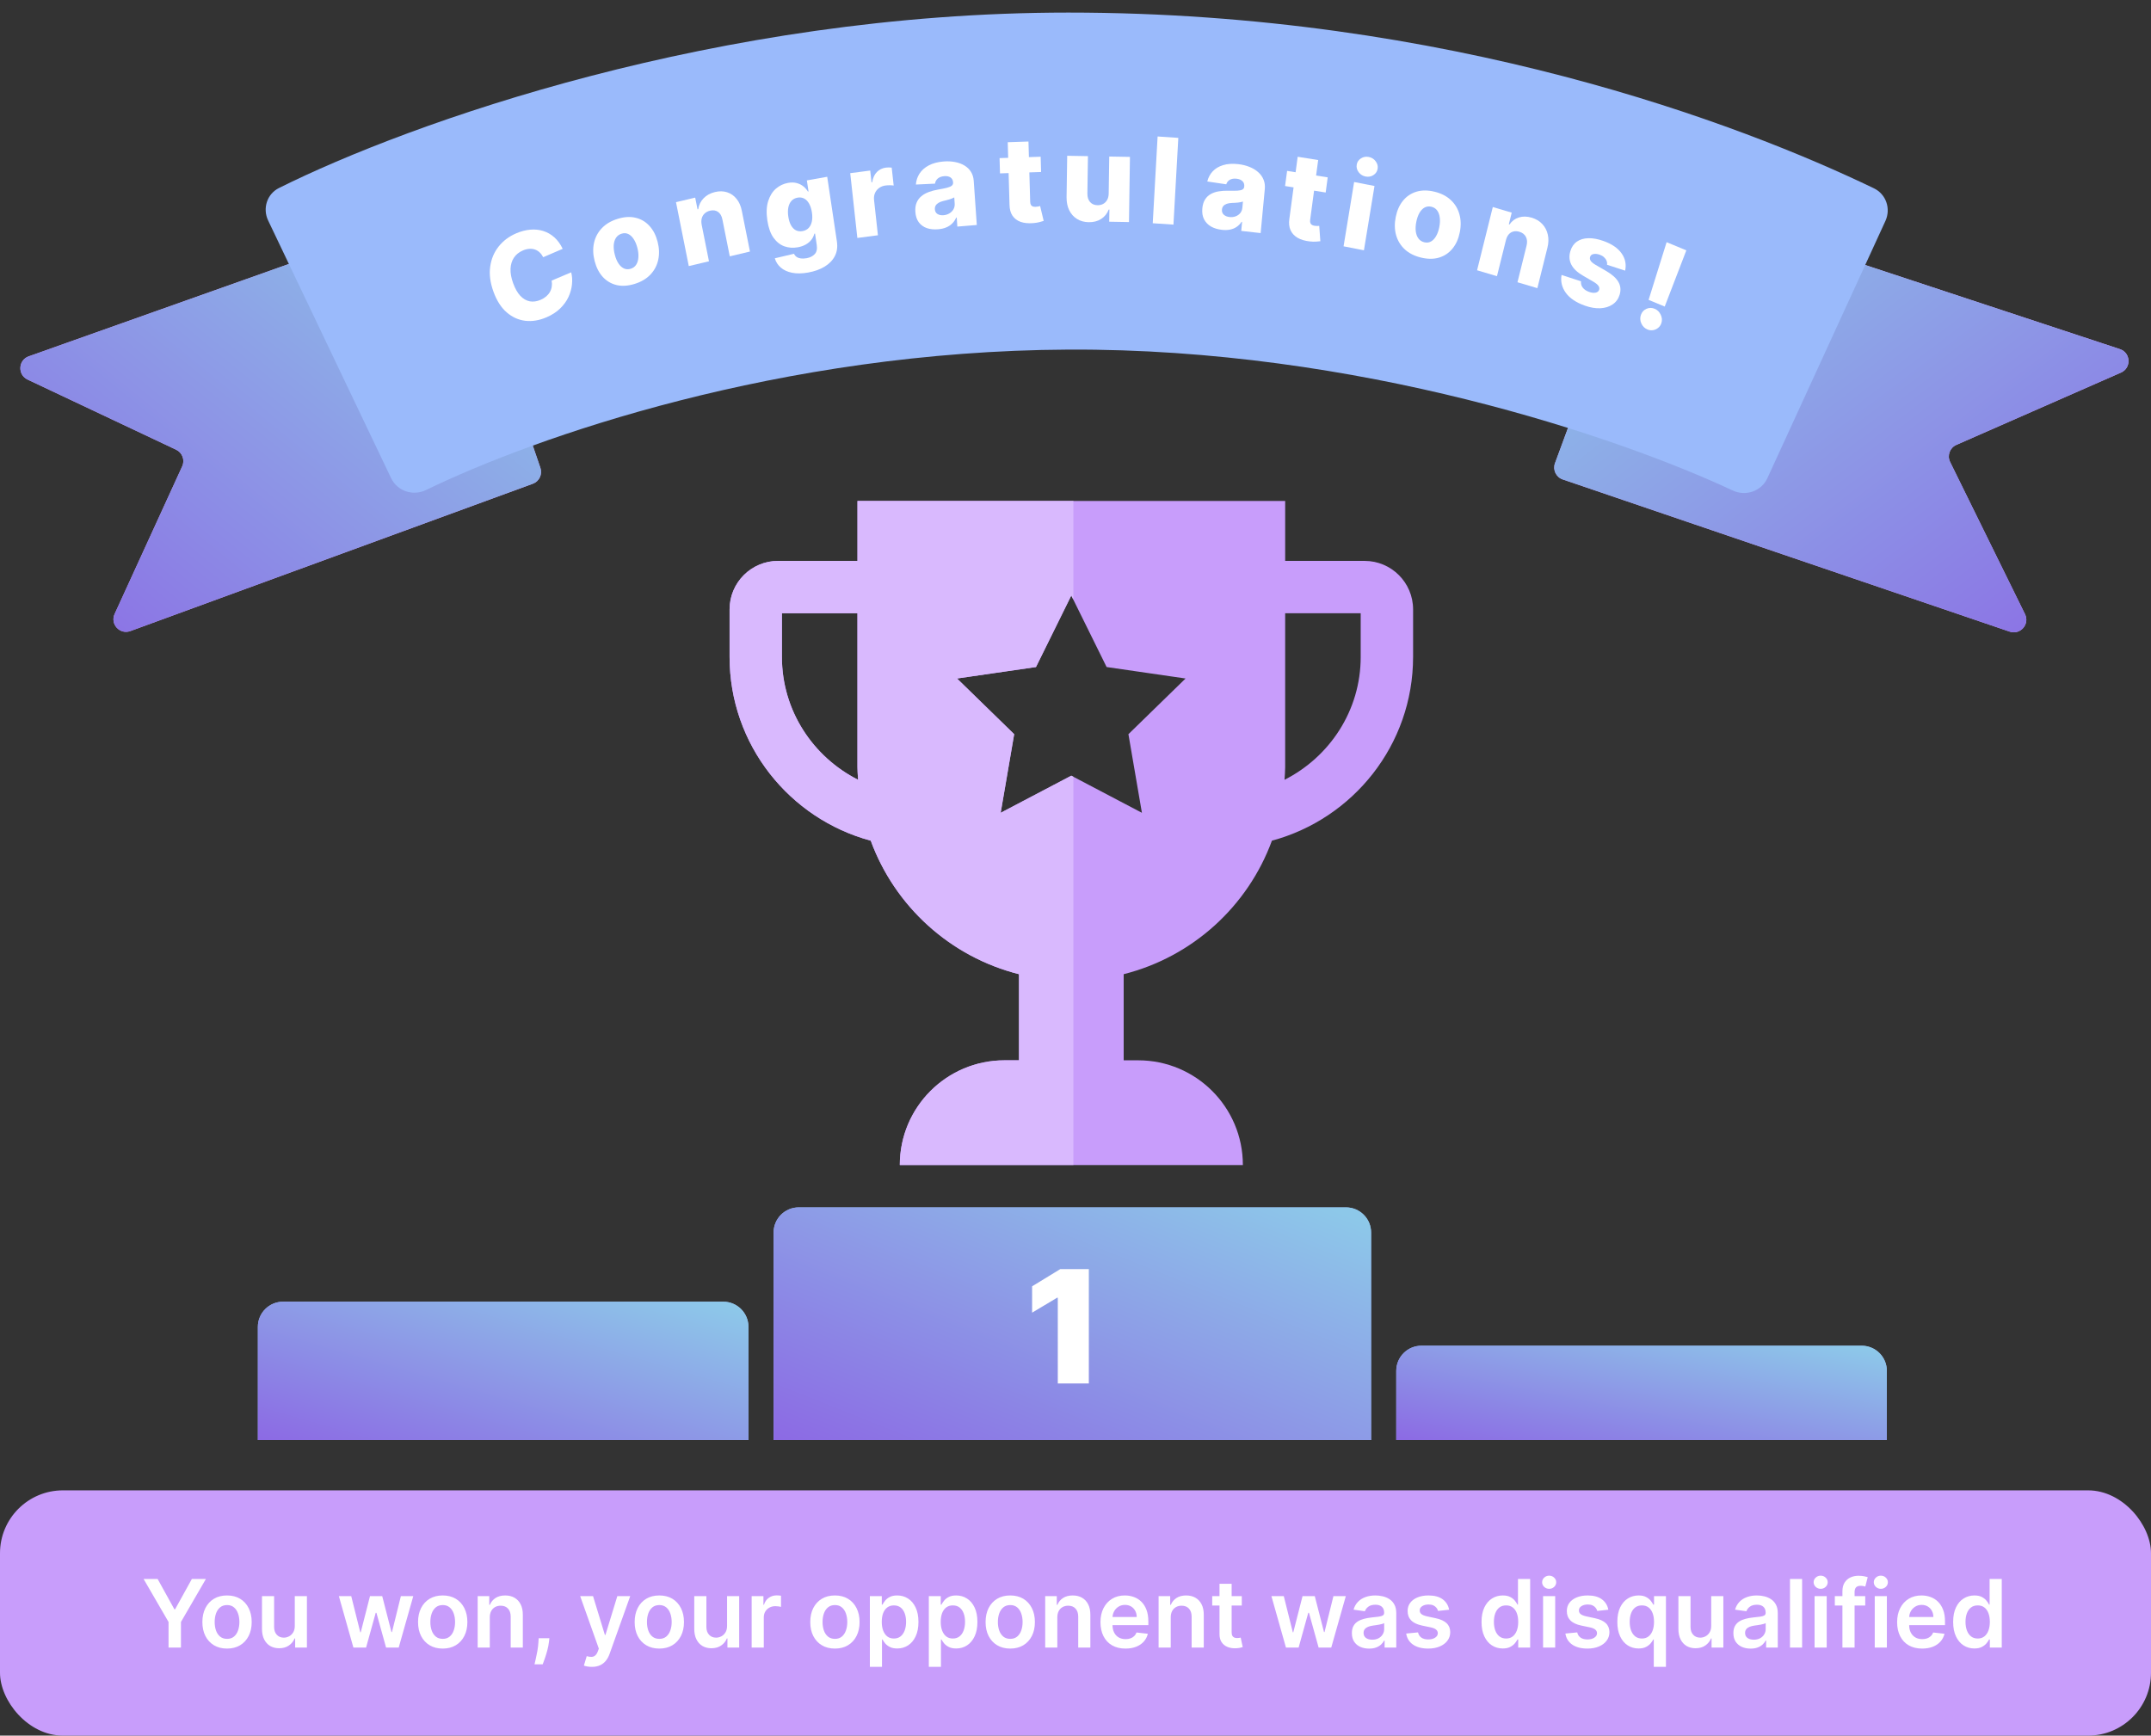 <svg width="342" height="276" viewBox="0 0 342 276" fill="none" xmlns="http://www.w3.org/2000/svg">
<rect x="0" y="0" width="342" height="276" fill="#333333" stroke="none"/>
<rect y="237" width="342" height="39" rx="10" fill="#C89DFB"/>
<path d="M22.83 251.091H25.062L27.731 255.917H27.837L30.506 251.091H32.738L28.77 257.93V262H26.799V257.93L22.83 251.091ZM36.098 262.16C35.299 262.16 34.606 261.984 34.02 261.632C33.434 261.281 32.98 260.789 32.657 260.157C32.337 259.525 32.177 258.786 32.177 257.941C32.177 257.096 32.337 256.355 32.657 255.72C32.98 255.084 33.434 254.591 34.02 254.239C34.606 253.887 35.299 253.712 36.098 253.712C36.897 253.712 37.589 253.887 38.175 254.239C38.761 254.591 39.214 255.084 39.533 255.72C39.857 256.355 40.018 257.096 40.018 257.941C40.018 258.786 39.857 259.525 39.533 260.157C39.214 260.789 38.761 261.281 38.175 261.632C37.589 261.984 36.897 262.16 36.098 262.16ZM36.108 260.615C36.542 260.615 36.904 260.496 37.195 260.258C37.486 260.017 37.703 259.694 37.845 259.289C37.99 258.884 38.063 258.433 38.063 257.936C38.063 257.435 37.99 256.982 37.845 256.577C37.703 256.169 37.486 255.844 37.195 255.603C36.904 255.361 36.542 255.24 36.108 255.24C35.664 255.24 35.295 255.361 35 255.603C34.709 255.844 34.491 256.169 34.345 256.577C34.203 256.982 34.132 257.435 34.132 257.936C34.132 258.433 34.203 258.884 34.345 259.289C34.491 259.694 34.709 260.017 35 260.258C35.295 260.496 35.664 260.615 36.108 260.615ZM46.87 258.559V253.818H48.798V262H46.928V260.546H46.843C46.658 261.004 46.355 261.379 45.932 261.67C45.513 261.961 44.996 262.107 44.382 262.107C43.846 262.107 43.372 261.988 42.96 261.75C42.551 261.508 42.232 261.158 42.001 260.7C41.77 260.239 41.655 259.681 41.655 259.028V253.818H43.583V258.729C43.583 259.248 43.725 259.66 44.009 259.965C44.293 260.271 44.666 260.423 45.128 260.423C45.412 260.423 45.687 260.354 45.953 260.216C46.22 260.077 46.438 259.871 46.609 259.598C46.783 259.321 46.87 258.974 46.87 258.559ZM56.19 262L53.878 253.818H55.844L57.282 259.571H57.357L58.827 253.818H60.771L62.241 259.539H62.321L63.738 253.818H65.709L63.392 262H61.384L59.849 256.471H59.738L58.204 262H56.19ZM70.39 262.16C69.591 262.16 68.898 261.984 68.312 261.632C67.726 261.281 67.272 260.789 66.949 260.157C66.629 259.525 66.469 258.786 66.469 257.941C66.469 257.096 66.629 256.355 66.949 255.72C67.272 255.084 67.726 254.591 68.312 254.239C68.898 253.887 69.591 253.712 70.39 253.712C71.189 253.712 71.881 253.887 72.467 254.239C73.053 254.591 73.506 255.084 73.826 255.72C74.149 256.355 74.31 257.096 74.31 257.941C74.31 258.786 74.149 259.525 73.826 260.157C73.506 260.789 73.053 261.281 72.467 261.632C71.881 261.984 71.189 262.16 70.39 262.16ZM70.4 260.615C70.834 260.615 71.196 260.496 71.487 260.258C71.778 260.017 71.995 259.694 72.137 259.289C72.282 258.884 72.355 258.433 72.355 257.936C72.355 257.435 72.282 256.982 72.137 256.577C71.995 256.169 71.778 255.844 71.487 255.603C71.196 255.361 70.834 255.24 70.4 255.24C69.957 255.24 69.587 255.361 69.292 255.603C69.001 255.844 68.783 256.169 68.637 256.577C68.495 256.982 68.424 257.435 68.424 257.936C68.424 258.433 68.495 258.884 68.637 259.289C68.783 259.694 69.001 260.017 69.292 260.258C69.587 260.496 69.957 260.615 70.4 260.615ZM77.875 257.206V262H75.947V253.818H77.79V255.208H77.886C78.074 254.75 78.374 254.386 78.786 254.116C79.201 253.847 79.715 253.712 80.325 253.712C80.89 253.712 81.382 253.832 81.801 254.074C82.224 254.315 82.55 254.665 82.781 255.123C83.015 255.581 83.131 256.137 83.127 256.79V262H81.199V257.089C81.199 256.542 81.057 256.114 80.773 255.805C80.492 255.496 80.103 255.342 79.606 255.342C79.269 255.342 78.969 255.416 78.706 255.565C78.447 255.711 78.243 255.922 78.094 256.199C77.948 256.476 77.875 256.812 77.875 257.206ZM87.351 260.509L87.282 261.094C87.232 261.542 87.144 261.996 87.016 262.458C86.891 262.923 86.76 263.351 86.621 263.742C86.483 264.132 86.371 264.44 86.286 264.663H84.986C85.036 264.447 85.103 264.152 85.189 263.779C85.277 263.406 85.363 262.987 85.444 262.522C85.526 262.057 85.581 261.585 85.609 261.105L85.647 260.509H87.351ZM94.094 265.068C93.831 265.068 93.588 265.047 93.364 265.004C93.144 264.965 92.968 264.919 92.837 264.866L93.284 263.364C93.564 263.445 93.815 263.484 94.035 263.481C94.255 263.477 94.449 263.408 94.616 263.273C94.786 263.142 94.93 262.922 95.047 262.613L95.212 262.17L92.245 253.818H94.291L96.176 259.997H96.261L98.153 253.818H100.203L96.927 262.991C96.775 263.424 96.572 263.795 96.32 264.104C96.068 264.417 95.759 264.654 95.393 264.818C95.031 264.985 94.598 265.068 94.094 265.068ZM104.828 262.16C104.029 262.16 103.337 261.984 102.751 261.632C102.165 261.281 101.71 260.789 101.387 260.157C101.068 259.525 100.908 258.786 100.908 257.941C100.908 257.096 101.068 256.355 101.387 255.72C101.71 255.084 102.165 254.591 102.751 254.239C103.337 253.887 104.029 253.712 104.828 253.712C105.627 253.712 106.32 253.887 106.906 254.239C107.492 254.591 107.944 255.084 108.264 255.72C108.587 256.355 108.749 257.096 108.749 257.941C108.749 258.786 108.587 259.525 108.264 260.157C107.944 260.789 107.492 261.281 106.906 261.632C106.32 261.984 105.627 262.16 104.828 262.16ZM104.839 260.615C105.272 260.615 105.634 260.496 105.926 260.258C106.217 260.017 106.433 259.694 106.575 259.289C106.721 258.884 106.794 258.433 106.794 257.936C106.794 257.435 106.721 256.982 106.575 256.577C106.433 256.169 106.217 255.844 105.926 255.603C105.634 255.361 105.272 255.24 104.839 255.24C104.395 255.24 104.026 255.361 103.731 255.603C103.44 255.844 103.221 256.169 103.076 256.577C102.934 256.982 102.863 257.435 102.863 257.936C102.863 258.433 102.934 258.884 103.076 259.289C103.221 259.694 103.44 260.017 103.731 260.258C104.026 260.496 104.395 260.615 104.839 260.615ZM115.6 258.559V253.818H117.528V262H115.659V260.546H115.574C115.389 261.004 115.085 261.379 114.663 261.67C114.244 261.961 113.727 262.107 113.113 262.107C112.576 262.107 112.102 261.988 111.69 261.75C111.282 261.508 110.962 261.158 110.732 260.7C110.501 260.239 110.385 259.681 110.385 259.028V253.818H112.314V258.729C112.314 259.248 112.456 259.66 112.74 259.965C113.024 260.271 113.397 260.423 113.858 260.423C114.142 260.423 114.418 260.354 114.684 260.216C114.95 260.077 115.169 259.871 115.339 259.598C115.513 259.321 115.6 258.974 115.6 258.559ZM119.511 262V253.818H121.381V255.182H121.466C121.615 254.71 121.871 254.346 122.233 254.09C122.599 253.831 123.016 253.701 123.485 253.701C123.592 253.701 123.71 253.706 123.842 253.717C123.977 253.724 124.089 253.737 124.177 253.754V255.528C124.096 255.5 123.966 255.475 123.789 255.453C123.615 255.429 123.446 255.416 123.283 255.416C122.931 255.416 122.615 255.493 122.334 255.645C122.057 255.794 121.839 256.002 121.679 256.268C121.519 256.535 121.44 256.842 121.44 257.19V262H119.511ZM132.748 262.16C131.949 262.16 131.257 261.984 130.671 261.632C130.085 261.281 129.63 260.789 129.307 260.157C128.987 259.525 128.828 258.786 128.828 257.941C128.828 257.096 128.987 256.355 129.307 255.72C129.63 255.084 130.085 254.591 130.671 254.239C131.257 253.887 131.949 253.712 132.748 253.712C133.547 253.712 134.24 253.887 134.826 254.239C135.411 254.591 135.864 255.084 136.184 255.72C136.507 256.355 136.669 257.096 136.669 257.941C136.669 258.786 136.507 259.525 136.184 260.157C135.864 260.789 135.411 261.281 134.826 261.632C134.24 261.984 133.547 262.16 132.748 262.16ZM132.759 260.615C133.192 260.615 133.554 260.496 133.845 260.258C134.137 260.017 134.353 259.694 134.495 259.289C134.641 258.884 134.714 258.433 134.714 257.936C134.714 257.435 134.641 256.982 134.495 256.577C134.353 256.169 134.137 255.844 133.845 255.603C133.554 255.361 133.192 255.24 132.759 255.24C132.315 255.24 131.946 255.361 131.651 255.603C131.36 255.844 131.141 256.169 130.996 256.577C130.854 256.982 130.783 257.435 130.783 257.936C130.783 258.433 130.854 258.884 130.996 259.289C131.141 259.694 131.36 260.017 131.651 260.258C131.946 260.496 132.315 260.615 132.759 260.615ZM138.305 265.068V253.818H140.202V255.171H140.313C140.413 254.972 140.553 254.761 140.734 254.537C140.915 254.31 141.16 254.116 141.469 253.957C141.778 253.793 142.172 253.712 142.652 253.712C143.284 253.712 143.854 253.873 144.362 254.196C144.873 254.516 145.278 254.99 145.576 255.619C145.878 256.244 146.029 257.011 146.029 257.92C146.029 258.818 145.882 259.582 145.587 260.21C145.292 260.839 144.891 261.318 144.383 261.648C143.875 261.979 143.3 262.144 142.657 262.144C142.188 262.144 141.8 262.066 141.491 261.909C141.182 261.753 140.933 261.565 140.745 261.345C140.56 261.121 140.416 260.91 140.313 260.711H140.233V265.068H138.305ZM140.196 257.909C140.196 258.438 140.271 258.902 140.42 259.299C140.573 259.697 140.791 260.008 141.075 260.232C141.363 260.452 141.711 260.562 142.119 260.562C142.545 260.562 142.902 260.448 143.19 260.221C143.477 259.99 143.694 259.676 143.84 259.278C143.989 258.877 144.063 258.42 144.063 257.909C144.063 257.401 143.991 256.95 143.845 256.556C143.699 256.162 143.483 255.853 143.195 255.629C142.907 255.406 142.549 255.294 142.119 255.294C141.707 255.294 141.357 255.402 141.07 255.619C140.782 255.835 140.564 256.139 140.415 256.529C140.269 256.92 140.196 257.38 140.196 257.909ZM147.68 265.068V253.818H149.577V255.171H149.688C149.788 254.972 149.928 254.761 150.109 254.537C150.29 254.31 150.535 254.116 150.844 253.957C151.153 253.793 151.547 253.712 152.027 253.712C152.659 253.712 153.229 253.873 153.737 254.196C154.248 254.516 154.653 254.99 154.951 255.619C155.253 256.244 155.404 257.011 155.404 257.92C155.404 258.818 155.257 259.582 154.962 260.21C154.667 260.839 154.266 261.318 153.758 261.648C153.25 261.979 152.675 262.144 152.032 262.144C151.563 262.144 151.175 262.066 150.866 261.909C150.557 261.753 150.308 261.565 150.12 261.345C149.935 261.121 149.791 260.91 149.688 260.711H149.608V265.068H147.68ZM149.571 257.909C149.571 258.438 149.646 258.902 149.795 259.299C149.948 259.697 150.166 260.008 150.45 260.232C150.738 260.452 151.086 260.562 151.494 260.562C151.92 260.562 152.277 260.448 152.565 260.221C152.852 259.99 153.069 259.676 153.215 259.278C153.364 258.877 153.438 258.42 153.438 257.909C153.438 257.401 153.366 256.95 153.22 256.556C153.074 256.162 152.858 255.853 152.57 255.629C152.282 255.406 151.924 255.294 151.494 255.294C151.082 255.294 150.732 255.402 150.445 255.619C150.157 255.835 149.939 256.139 149.79 256.529C149.644 256.92 149.571 257.38 149.571 257.909ZM160.624 262.16C159.825 262.16 159.133 261.984 158.547 261.632C157.961 261.281 157.506 260.789 157.183 260.157C156.863 259.525 156.704 258.786 156.704 257.941C156.704 257.096 156.863 256.355 157.183 255.72C157.506 255.084 157.961 254.591 158.547 254.239C159.133 253.887 159.825 253.712 160.624 253.712C161.423 253.712 162.116 253.887 162.702 254.239C163.287 254.591 163.74 255.084 164.06 255.72C164.383 256.355 164.545 257.096 164.545 257.941C164.545 258.786 164.383 259.525 164.06 260.157C163.74 260.789 163.287 261.281 162.702 261.632C162.116 261.984 161.423 262.16 160.624 262.16ZM160.635 260.615C161.068 260.615 161.43 260.496 161.721 260.258C162.013 260.017 162.229 259.694 162.371 259.289C162.517 258.884 162.59 258.433 162.59 257.936C162.59 257.435 162.517 256.982 162.371 256.577C162.229 256.169 162.013 255.844 161.721 255.603C161.43 255.361 161.068 255.24 160.635 255.24C160.191 255.24 159.822 255.361 159.527 255.603C159.236 255.844 159.017 256.169 158.872 256.577C158.73 256.982 158.659 257.435 158.659 257.936C158.659 258.433 158.73 258.884 158.872 259.289C159.017 259.694 159.236 260.017 159.527 260.258C159.822 260.496 160.191 260.615 160.635 260.615ZM168.109 257.206V262H166.181V253.818H168.024V255.208H168.12C168.308 254.75 168.608 254.386 169.02 254.116C169.436 253.847 169.949 253.712 170.56 253.712C171.124 253.712 171.616 253.832 172.035 254.074C172.458 254.315 172.785 254.665 173.015 255.123C173.25 255.581 173.365 256.137 173.362 256.79V262H171.433V257.089C171.433 256.542 171.291 256.114 171.007 255.805C170.727 255.496 170.338 255.342 169.841 255.342C169.503 255.342 169.203 255.416 168.94 255.565C168.681 255.711 168.477 255.922 168.328 256.199C168.182 256.476 168.109 256.812 168.109 257.206ZM178.944 262.16C178.124 262.16 177.415 261.989 176.819 261.648C176.226 261.304 175.769 260.817 175.45 260.189C175.13 259.557 174.97 258.813 174.97 257.957C174.97 257.115 175.13 256.377 175.45 255.741C175.773 255.102 176.224 254.605 176.803 254.25C177.381 253.891 178.062 253.712 178.843 253.712C179.347 253.712 179.823 253.793 180.27 253.957C180.721 254.116 181.119 254.365 181.464 254.702C181.812 255.04 182.085 255.469 182.284 255.991C182.483 256.51 182.582 257.128 182.582 257.845V258.436H175.876V257.137H180.734C180.73 256.767 180.65 256.439 180.494 256.151C180.338 255.86 180.119 255.631 179.839 255.464C179.562 255.297 179.239 255.214 178.869 255.214C178.475 255.214 178.129 255.31 177.831 255.501C177.532 255.69 177.3 255.938 177.133 256.247C176.97 256.553 176.886 256.888 176.883 257.254V258.388C176.883 258.864 176.97 259.273 177.144 259.614C177.318 259.951 177.561 260.21 177.873 260.391C178.186 260.569 178.552 260.658 178.971 260.658C179.251 260.658 179.505 260.619 179.732 260.54C179.96 260.459 180.157 260.34 180.324 260.184C180.491 260.027 180.617 259.834 180.702 259.603L182.502 259.805C182.389 260.281 182.172 260.697 181.852 261.052C181.536 261.403 181.131 261.677 180.638 261.872C180.144 262.064 179.58 262.16 178.944 262.16ZM186.142 257.206V262H184.213V253.818H186.056V255.208H186.152C186.341 254.75 186.641 254.386 187.053 254.116C187.468 253.847 187.981 253.712 188.592 253.712C189.157 253.712 189.648 253.832 190.067 254.074C190.49 254.315 190.817 254.665 191.048 255.123C191.282 255.581 191.397 256.137 191.394 256.79V262H189.466V257.089C189.466 256.542 189.324 256.114 189.039 255.805C188.759 255.496 188.37 255.342 187.873 255.342C187.536 255.342 187.235 255.416 186.973 255.565C186.713 255.711 186.509 255.922 186.36 256.199C186.214 256.476 186.142 256.812 186.142 257.206ZM197.44 253.818V255.31H192.736V253.818H197.44ZM193.897 251.858H195.826V259.539C195.826 259.798 195.865 259.997 195.943 260.136C196.025 260.271 196.131 260.363 196.262 260.413C196.394 260.462 196.539 260.487 196.699 260.487C196.82 260.487 196.93 260.478 197.029 260.461C197.132 260.443 197.211 260.427 197.264 260.413L197.589 261.92C197.486 261.956 197.338 261.995 197.147 262.037C196.958 262.08 196.728 262.105 196.454 262.112C195.971 262.126 195.536 262.053 195.149 261.893C194.762 261.73 194.455 261.478 194.228 261.137C194.004 260.796 193.894 260.37 193.897 259.859V251.858ZM204.462 262L202.15 253.818H204.115L205.554 259.571H205.628L207.098 253.818H209.043L210.513 259.539H210.593L212.009 253.818H213.98L211.663 262H209.655L208.121 256.471H208.009L206.475 262H204.462ZM217.681 262.165C217.163 262.165 216.696 262.073 216.28 261.888C215.868 261.7 215.542 261.423 215.3 261.057C215.062 260.691 214.943 260.24 214.943 259.704C214.943 259.243 215.028 258.861 215.199 258.559C215.369 258.257 215.602 258.016 215.897 257.835C216.191 257.653 216.523 257.517 216.893 257.424C217.266 257.328 217.651 257.259 218.049 257.217C218.528 257.167 218.917 257.123 219.215 257.083C219.513 257.041 219.73 256.977 219.865 256.892C220.004 256.803 220.073 256.666 220.073 256.482V256.45C220.073 256.048 219.954 255.738 219.716 255.517C219.478 255.297 219.135 255.187 218.688 255.187C218.216 255.187 217.841 255.29 217.564 255.496C217.29 255.702 217.106 255.945 217.01 256.226L215.21 255.97C215.352 255.473 215.586 255.058 215.913 254.724C216.239 254.386 216.639 254.134 217.111 253.967C217.583 253.797 218.105 253.712 218.677 253.712C219.071 253.712 219.464 253.758 219.854 253.85C220.245 253.942 220.602 254.095 220.925 254.308C221.248 254.518 221.507 254.804 221.703 255.166C221.902 255.528 222.001 255.981 222.001 256.524V262H220.147V260.876H220.083C219.966 261.103 219.801 261.316 219.588 261.515C219.379 261.711 219.114 261.869 218.794 261.989C218.478 262.107 218.107 262.165 217.681 262.165ZM218.182 260.748C218.569 260.748 218.904 260.672 219.189 260.519C219.473 260.363 219.691 260.157 219.844 259.901C220 259.646 220.078 259.367 220.078 259.065V258.101C220.018 258.151 219.915 258.197 219.769 258.239C219.627 258.282 219.467 258.319 219.29 258.351C219.112 258.383 218.936 258.412 218.762 258.436C218.588 258.461 218.438 258.483 218.31 258.5C218.022 258.539 217.765 258.603 217.537 258.692C217.31 258.781 217.131 258.905 216.999 259.065C216.868 259.221 216.802 259.424 216.802 259.672C216.802 260.027 216.932 260.295 217.191 260.477C217.45 260.658 217.781 260.748 218.182 260.748ZM230.407 255.981L228.649 256.173C228.599 255.995 228.512 255.828 228.388 255.672C228.267 255.516 228.104 255.39 227.898 255.294C227.692 255.198 227.44 255.15 227.141 255.15C226.74 255.15 226.403 255.237 226.129 255.411C225.859 255.585 225.726 255.81 225.73 256.087C225.726 256.325 225.813 256.519 225.991 256.668C226.172 256.817 226.47 256.94 226.886 257.036L228.281 257.334C229.055 257.501 229.631 257.765 230.007 258.127C230.387 258.49 230.579 258.964 230.582 259.55C230.579 260.065 230.428 260.519 230.13 260.913C229.835 261.304 229.425 261.609 228.899 261.83C228.374 262.05 227.77 262.16 227.088 262.16C226.087 262.16 225.281 261.95 224.67 261.531C224.059 261.109 223.695 260.521 223.578 259.768L225.458 259.587C225.543 259.956 225.724 260.235 226.001 260.423C226.278 260.612 226.639 260.706 227.083 260.706C227.541 260.706 227.908 260.612 228.185 260.423C228.466 260.235 228.606 260.002 228.606 259.725C228.606 259.491 228.516 259.298 228.335 259.145C228.157 258.992 227.88 258.875 227.504 258.793L226.108 258.5C225.323 258.337 224.743 258.062 224.366 257.675C223.99 257.284 223.803 256.79 223.807 256.194C223.803 255.69 223.94 255.253 224.217 254.884C224.498 254.511 224.886 254.223 225.384 254.021C225.884 253.815 226.461 253.712 227.115 253.712C228.074 253.712 228.828 253.916 229.379 254.324C229.933 254.733 230.275 255.285 230.407 255.981ZM238.929 262.144C238.287 262.144 237.711 261.979 237.203 261.648C236.696 261.318 236.294 260.839 236 260.21C235.705 259.582 235.558 258.818 235.558 257.92C235.558 257.011 235.707 256.244 236.005 255.619C236.307 254.99 236.713 254.516 237.225 254.196C237.736 253.873 238.306 253.712 238.935 253.712C239.414 253.712 239.808 253.793 240.117 253.957C240.426 254.116 240.671 254.31 240.852 254.537C241.033 254.761 241.174 254.972 241.273 255.171H241.353V251.091H243.287V262H241.39V260.711H241.273C241.174 260.91 241.03 261.121 240.842 261.345C240.653 261.565 240.405 261.753 240.096 261.909C239.787 262.066 239.398 262.144 238.929 262.144ZM239.467 260.562C239.876 260.562 240.224 260.452 240.511 260.232C240.799 260.008 241.017 259.697 241.167 259.299C241.316 258.902 241.39 258.438 241.39 257.909C241.39 257.38 241.316 256.92 241.167 256.529C241.021 256.139 240.804 255.835 240.517 255.619C240.233 255.402 239.883 255.294 239.467 255.294C239.038 255.294 238.679 255.406 238.391 255.629C238.104 255.853 237.887 256.162 237.741 256.556C237.596 256.95 237.523 257.401 237.523 257.909C237.523 258.42 237.596 258.877 237.741 259.278C237.891 259.676 238.109 259.99 238.397 260.221C238.688 260.448 239.045 260.562 239.467 260.562ZM245.341 262V253.818H247.27V262H245.341ZM246.311 252.657C246.005 252.657 245.743 252.556 245.522 252.353C245.302 252.147 245.192 251.901 245.192 251.613C245.192 251.322 245.302 251.075 245.522 250.873C245.743 250.667 246.005 250.564 246.311 250.564C246.62 250.564 246.883 250.667 247.099 250.873C247.319 251.075 247.429 251.322 247.429 251.613C247.429 251.901 247.319 252.147 247.099 252.353C246.883 252.556 246.62 252.657 246.311 252.657ZM255.719 255.981L253.961 256.173C253.912 255.995 253.825 255.828 253.7 255.672C253.58 255.516 253.416 255.39 253.21 255.294C253.004 255.198 252.752 255.15 252.454 255.15C252.053 255.15 251.715 255.237 251.442 255.411C251.172 255.585 251.039 255.81 251.042 256.087C251.039 256.325 251.126 256.519 251.303 256.668C251.484 256.817 251.783 256.94 252.198 257.036L253.594 257.334C254.368 257.501 254.943 257.765 255.32 258.127C255.7 258.49 255.891 258.964 255.895 259.55C255.891 260.065 255.74 260.519 255.442 260.913C255.147 261.304 254.737 261.609 254.212 261.83C253.686 262.05 253.082 262.16 252.401 262.16C251.399 262.16 250.593 261.95 249.982 261.531C249.371 261.109 249.007 260.521 248.89 259.768L250.771 259.587C250.856 259.956 251.037 260.235 251.314 260.423C251.591 260.612 251.951 260.706 252.395 260.706C252.853 260.706 253.221 260.612 253.498 260.423C253.778 260.235 253.919 260.002 253.919 259.725C253.919 259.491 253.828 259.298 253.647 259.145C253.469 258.992 253.192 258.875 252.816 258.793L251.42 258.5C250.636 258.337 250.055 258.062 249.679 257.675C249.302 257.284 249.116 256.79 249.119 256.194C249.116 255.69 249.252 255.253 249.529 254.884C249.81 254.511 250.199 254.223 250.696 254.021C251.197 253.815 251.774 253.712 252.427 253.712C253.386 253.712 254.141 253.916 254.691 254.324C255.245 254.733 255.588 255.285 255.719 255.981ZM262.945 265.068V260.711H262.865C262.765 260.91 262.622 261.121 262.433 261.345C262.245 261.565 261.997 261.753 261.688 261.909C261.379 262.066 260.99 262.144 260.521 262.144C259.878 262.144 259.303 261.979 258.795 261.648C258.287 261.318 257.886 260.839 257.591 260.21C257.297 259.582 257.149 258.818 257.149 257.92C257.149 257.011 257.298 256.244 257.597 255.619C257.899 254.99 258.305 254.516 258.817 254.196C259.328 253.873 259.898 253.712 260.526 253.712C261.006 253.712 261.4 253.793 261.709 253.957C262.018 254.116 262.263 254.31 262.444 254.537C262.625 254.761 262.765 254.972 262.865 255.171H262.982V253.818H264.878V265.068H262.945ZM261.059 260.562C261.468 260.562 261.816 260.452 262.103 260.232C262.391 260.008 262.609 259.697 262.758 259.299C262.907 258.902 262.982 258.438 262.982 257.909C262.982 257.38 262.907 256.92 262.758 256.529C262.613 256.139 262.396 255.835 262.108 255.619C261.824 255.402 261.475 255.294 261.059 255.294C260.629 255.294 260.271 255.406 259.983 255.629C259.695 255.853 259.479 256.162 259.333 256.556C259.188 256.95 259.115 257.401 259.115 257.909C259.115 258.42 259.188 258.877 259.333 259.278C259.482 259.676 259.701 259.99 259.988 260.221C260.28 260.448 260.637 260.562 261.059 260.562ZM272.075 258.559V253.818H274.003V262H272.133V260.546H272.048C271.863 261.004 271.56 261.379 271.137 261.67C270.718 261.961 270.202 262.107 269.587 262.107C269.051 262.107 268.577 261.988 268.165 261.75C267.757 261.508 267.437 261.158 267.206 260.7C266.975 260.239 266.86 259.681 266.86 259.028V253.818H268.788V258.729C268.788 259.248 268.93 259.66 269.214 259.965C269.498 260.271 269.871 260.423 270.333 260.423C270.617 260.423 270.892 260.354 271.159 260.216C271.425 260.077 271.643 259.871 271.814 259.598C271.988 259.321 272.075 258.974 272.075 258.559ZM278.34 262.165C277.822 262.165 277.355 262.073 276.939 261.888C276.527 261.7 276.201 261.423 275.959 261.057C275.721 260.691 275.602 260.24 275.602 259.704C275.602 259.243 275.688 258.861 275.858 258.559C276.028 258.257 276.261 258.016 276.556 257.835C276.851 257.653 277.183 257.517 277.552 257.424C277.925 257.328 278.31 257.259 278.708 257.217C279.187 257.167 279.576 257.123 279.874 257.083C280.173 257.041 280.389 256.977 280.524 256.892C280.663 256.803 280.732 256.666 280.732 256.482V256.45C280.732 256.048 280.613 255.738 280.375 255.517C280.137 255.297 279.794 255.187 279.347 255.187C278.875 255.187 278.5 255.29 278.223 255.496C277.95 255.702 277.765 255.945 277.669 256.226L275.869 255.97C276.011 255.473 276.245 255.058 276.572 254.724C276.899 254.386 277.298 254.134 277.77 253.967C278.243 253.797 278.765 253.712 279.336 253.712C279.731 253.712 280.123 253.758 280.514 253.85C280.904 253.942 281.261 254.095 281.584 254.308C281.907 254.518 282.167 254.804 282.362 255.166C282.561 255.528 282.66 255.981 282.66 256.524V262H280.807V260.876H280.743C280.625 261.103 280.46 261.316 280.247 261.515C280.038 261.711 279.773 261.869 279.454 261.989C279.138 262.107 278.766 262.165 278.34 262.165ZM278.841 260.748C279.228 260.748 279.564 260.672 279.848 260.519C280.132 260.363 280.35 260.157 280.503 259.901C280.659 259.646 280.737 259.367 280.737 259.065V258.101C280.677 258.151 280.574 258.197 280.428 258.239C280.286 258.282 280.127 258.319 279.949 258.351C279.771 258.383 279.596 258.412 279.422 258.436C279.248 258.461 279.097 258.483 278.969 258.5C278.681 258.539 278.424 258.603 278.196 258.692C277.969 258.781 277.79 258.905 277.658 259.065C277.527 259.221 277.461 259.424 277.461 259.672C277.461 260.027 277.591 260.295 277.85 260.477C278.109 260.658 278.44 260.748 278.841 260.748ZM286.527 251.091V262H284.599V251.091H286.527ZM288.51 262V253.818H290.439V262H288.51ZM289.48 252.657C289.174 252.657 288.912 252.556 288.691 252.353C288.471 252.147 288.361 251.901 288.361 251.613C288.361 251.322 288.471 251.075 288.691 250.873C288.912 250.667 289.174 250.564 289.48 250.564C289.789 250.564 290.051 250.667 290.268 250.873C290.488 251.075 290.598 251.322 290.598 251.613C290.598 251.901 290.488 252.147 290.268 252.353C290.051 252.556 289.789 252.657 289.48 252.657ZM296.566 253.818V255.31H291.729V253.818H296.566ZM292.938 262V253.046C292.938 252.495 293.052 252.037 293.279 251.672C293.51 251.306 293.819 251.032 294.206 250.851C294.593 250.67 295.023 250.58 295.495 250.58C295.829 250.58 296.125 250.606 296.384 250.659C296.644 250.713 296.835 250.761 296.96 250.803L296.576 252.295C296.495 252.27 296.392 252.245 296.267 252.22C296.143 252.192 296.005 252.178 295.852 252.178C295.493 252.178 295.239 252.265 295.09 252.439C294.945 252.609 294.872 252.854 294.872 253.174V262H292.938ZM298.076 262V253.818H300.004V262H298.076ZM299.045 252.657C298.74 252.657 298.477 252.556 298.257 252.353C298.037 252.147 297.927 251.901 297.927 251.613C297.927 251.322 298.037 251.075 298.257 250.873C298.477 250.667 298.74 250.564 299.045 250.564C299.354 250.564 299.617 250.667 299.834 250.873C300.054 251.075 300.164 251.322 300.164 251.613C300.164 251.901 300.054 252.147 299.834 252.353C299.617 252.556 299.354 252.657 299.045 252.657ZM305.609 262.16C304.789 262.16 304.08 261.989 303.484 261.648C302.891 261.304 302.434 260.817 302.115 260.189C301.795 259.557 301.635 258.813 301.635 257.957C301.635 257.115 301.795 256.377 302.115 255.741C302.438 255.102 302.889 254.605 303.468 254.25C304.047 253.891 304.727 253.712 305.508 253.712C306.012 253.712 306.488 253.793 306.935 253.957C307.386 254.116 307.784 254.365 308.129 254.702C308.477 255.04 308.75 255.469 308.949 255.991C309.148 256.51 309.247 257.128 309.247 257.845V258.436H302.541V257.137H307.399C307.395 256.767 307.315 256.439 307.159 256.151C307.003 255.86 306.784 255.631 306.504 255.464C306.227 255.297 305.904 255.214 305.534 255.214C305.14 255.214 304.794 255.31 304.496 255.501C304.197 255.69 303.965 255.938 303.798 256.247C303.635 256.553 303.551 256.888 303.548 257.254V258.388C303.548 258.864 303.635 259.273 303.809 259.614C303.983 259.951 304.226 260.21 304.538 260.391C304.851 260.569 305.217 260.658 305.636 260.658C305.916 260.658 306.17 260.619 306.397 260.54C306.625 260.459 306.822 260.34 306.989 260.184C307.156 260.027 307.282 259.834 307.367 259.603L309.167 259.805C309.054 260.281 308.837 260.697 308.517 261.052C308.201 261.403 307.797 261.677 307.303 261.872C306.809 262.064 306.245 262.16 305.609 262.16ZM313.915 262.144C313.272 262.144 312.697 261.979 312.189 261.648C311.681 261.318 311.28 260.839 310.985 260.21C310.69 259.582 310.543 258.818 310.543 257.92C310.543 257.011 310.692 256.244 310.99 255.619C311.292 254.99 311.699 254.516 312.21 254.196C312.722 253.873 313.291 253.712 313.92 253.712C314.399 253.712 314.794 253.793 315.103 253.957C315.411 254.116 315.657 254.31 315.838 254.537C316.019 254.761 316.159 254.972 316.258 255.171H316.338V251.091H318.272V262H316.376V260.711H316.258C316.159 260.91 316.015 261.121 315.827 261.345C315.639 261.565 315.39 261.753 315.081 261.909C314.772 262.066 314.383 262.144 313.915 262.144ZM314.453 260.562C314.861 260.562 315.209 260.452 315.497 260.232C315.784 260.008 316.003 259.697 316.152 259.299C316.301 258.902 316.376 258.438 316.376 257.909C316.376 257.38 316.301 256.92 316.152 256.529C316.006 256.139 315.79 255.835 315.502 255.619C315.218 255.402 314.868 255.294 314.453 255.294C314.023 255.294 313.664 255.406 313.377 255.629C313.089 255.853 312.872 256.162 312.727 256.556C312.581 256.95 312.508 257.401 312.508 257.909C312.508 258.42 312.581 258.877 312.727 259.278C312.876 259.676 313.094 259.99 313.382 260.221C313.673 260.448 314.03 260.562 314.453 260.562Z" fill="white"/>
<path d="M216.969 89.195H204.337V79.662H136.334V89.195H123.702C119.455 89.195 116 92.65 116 96.897V104.461C116 118.445 125.539 130.213 138.444 133.685C142.282 144.138 151.084 152.163 162.014 154.918V168.613H159.712C150.518 168.613 143.066 176.066 143.066 185.26H197.611C197.611 176.066 190.158 168.613 180.965 168.613H178.661V154.918C189.59 152.162 198.393 144.138 202.231 133.685C215.135 130.213 224.675 118.444 224.675 104.461V96.897C224.675 92.65 221.22 89.195 216.973 89.195H216.969ZM124.321 104.46V97.519H136.331V121.987C136.331 122.668 136.394 123.334 136.433 124.005C129.276 120.379 124.32 113.017 124.32 104.461L124.321 104.46ZM181.561 129.253L170.333 123.351L159.104 129.253L161.249 116.751L152.165 107.896L164.718 106.072L170.332 94.697L175.946 106.072L188.499 107.896L179.415 116.751L181.56 129.253H181.561ZM216.346 104.46C216.346 113.016 211.391 120.379 204.234 124.004C204.273 123.333 204.336 122.668 204.336 121.987V97.518H216.345V104.46L216.346 104.46Z" fill="#C89DFB"/>
<path fill-rule="evenodd" clip-rule="evenodd" d="M170.668 79.662H136.334V89.195H123.702C119.455 89.195 116 92.65 116 96.897V104.461C116 118.445 125.539 130.213 138.444 133.685C142.282 144.138 151.084 152.163 162.014 154.918V168.613H159.712C150.518 168.613 143.066 176.066 143.066 185.26H197.611C197.611 185.259 197.611 185.259 197.611 185.258H170.668V123.527L170.333 123.351L159.104 129.253L161.249 116.751L152.165 107.896L164.718 106.072L170.332 94.697L170.668 95.378V79.662ZM224.673 104.848C224.674 104.719 224.675 104.59 224.675 104.461V96.897C224.675 96.832 224.674 96.767 224.673 96.702V104.848ZM124.321 97.519V104.46L124.32 104.461C124.32 113.017 129.276 120.379 136.433 124.005C136.422 123.824 136.41 123.644 136.398 123.463C136.365 122.974 136.331 122.485 136.331 121.987V97.519H124.321Z" fill="#D9B9FE"/>
<path d="M28.006 71.515L4.384 60.358C2.77 59.596 2.887 57.262 4.569 56.664L69.761 33.514C70.81 33.142 71.961 33.697 72.322 34.75L85.92 74.398C86.273 75.427 85.738 76.55 84.716 76.925L20.729 100.352C19.061 100.963 17.484 99.257 18.223 97.641L28.971 74.156C29.426 73.16 28.996 71.983 28.006 71.515Z" fill="#C89DFB"/>
<path d="M28.006 71.515L4.384 60.358C2.77 59.596 2.887 57.262 4.569 56.664L69.761 33.514C70.81 33.142 71.961 33.697 72.322 34.75L85.92 74.398C86.273 75.427 85.738 76.55 84.716 76.925L20.729 100.352C19.061 100.963 17.484 99.257 18.223 97.641L28.971 74.156C29.426 73.16 28.996 71.983 28.006 71.515Z" fill="url(#paint0_linear_768_39361)"/>
<path d="M311.05 70.748L337.229 59.247C338.907 58.51 338.793 56.092 337.052 55.517L264.787 31.647C263.764 31.309 262.656 31.843 262.284 32.854L247.238 73.658C246.849 74.713 247.406 75.88 248.47 76.243L319.529 100.442C321.215 101.017 322.754 99.265 321.968 97.666L310.06 73.462C309.558 72.441 310.008 71.206 311.05 70.748Z" fill="#C89DFB"/>
<path d="M311.05 70.748L337.229 59.247C338.907 58.51 338.793 56.092 337.052 55.517L264.787 31.647C263.764 31.309 262.656 31.843 262.284 32.854L247.238 73.658C246.849 74.713 247.406 75.88 248.47 76.243L319.529 100.442C321.215 101.017 322.754 99.265 321.968 97.666L310.06 73.462C309.558 72.441 310.008 71.206 311.05 70.748Z" fill="url(#paint1_linear_768_39361)"/>
<path d="M42.635 35.067L62.183 76.034C63.171 78.104 65.678 78.929 67.74 77.924C84.936 69.547 124.034 55.814 169.862 55.593C215.916 55.37 257.213 69.448 275.51 78.005C277.578 78.972 280.058 78.108 281.01 76.033L299.774 35.135C300.67 33.183 299.88 30.876 297.945 29.944C276.767 19.74 230.338 2 169.862 2C114.152 2 65.109 19.543 44.354 29.898C42.45 30.849 41.718 33.147 42.635 35.067Z" fill="#9ABAFB"/>
<path d="M89.466 39.57L86.367 40.903C86.208 40.595 86.017 40.338 85.794 40.13C85.571 39.923 85.321 39.772 85.043 39.677C84.765 39.581 84.464 39.547 84.139 39.574C83.817 39.595 83.483 39.68 83.136 39.83C82.52 40.094 82.045 40.477 81.71 40.978C81.38 41.477 81.2 42.07 81.172 42.757C81.147 43.442 81.285 44.199 81.585 45.028C81.897 45.891 82.278 46.563 82.729 47.044C83.182 47.518 83.681 47.809 84.226 47.917C84.774 48.019 85.349 47.94 85.953 47.68C86.291 47.535 86.583 47.358 86.828 47.15C87.077 46.94 87.276 46.705 87.425 46.446C87.578 46.18 87.678 45.895 87.725 45.591C87.775 45.281 87.771 44.958 87.712 44.621L90.817 43.307C90.972 43.906 91.013 44.543 90.942 45.219C90.876 45.893 90.69 46.561 90.386 47.225C90.08 47.885 89.637 48.495 89.057 49.058C88.482 49.618 87.758 50.086 86.886 50.461C85.737 50.955 84.615 51.14 83.52 51.014C82.427 50.883 81.438 50.434 80.554 49.665C79.67 48.897 78.97 47.8 78.455 46.374C77.938 44.945 77.766 43.618 77.94 42.395C78.113 41.171 78.561 40.106 79.284 39.199C80.007 38.292 80.932 37.596 82.06 37.111C82.828 36.78 83.579 36.584 84.311 36.523C85.042 36.458 85.731 36.528 86.378 36.734C87.024 36.935 87.611 37.272 88.14 37.743C88.668 38.215 89.111 38.824 89.466 39.57Z" fill="white"/>
<path d="M100.893 45.151C99.853 45.472 98.903 45.533 98.043 45.332C97.187 45.127 96.456 44.698 95.851 44.048C95.249 43.392 94.815 42.55 94.548 41.523C94.28 40.491 94.246 39.526 94.444 38.627C94.646 37.723 95.063 36.941 95.695 36.281C96.33 35.614 97.167 35.121 98.207 34.8C99.247 34.479 100.196 34.421 101.052 34.627C101.912 34.827 102.643 35.255 103.245 35.911C103.85 36.562 104.286 37.403 104.554 38.435C104.821 39.462 104.853 40.428 104.651 41.332C104.452 42.23 104.036 43.013 103.401 43.679C102.769 44.339 101.933 44.83 100.893 45.151ZM100.287 42.735C100.665 42.618 100.955 42.402 101.156 42.086C101.357 41.77 101.473 41.382 101.502 40.921C101.535 40.46 101.481 39.955 101.338 39.406C101.194 38.849 100.996 38.383 100.746 38.009C100.5 37.633 100.215 37.368 99.892 37.214C99.569 37.06 99.218 37.041 98.84 37.158C98.449 37.279 98.148 37.498 97.939 37.817C97.733 38.134 97.614 38.524 97.58 38.986C97.551 39.446 97.609 39.955 97.754 40.512C97.896 41.061 98.09 41.523 98.336 41.898C98.586 42.273 98.875 42.536 99.203 42.689C99.535 42.841 99.896 42.856 100.287 42.735Z" fill="white"/>
<path d="M111.564 35.754L112.723 41.55L109.513 42.313L107.481 32.151L110.533 31.425L110.906 33.291L111.018 33.264C111.117 32.589 111.4 32.011 111.868 31.53C112.335 31.045 112.94 30.714 113.684 30.537C114.393 30.369 115.04 30.384 115.625 30.582C116.214 30.774 116.71 31.123 117.113 31.628C117.52 32.127 117.798 32.759 117.946 33.523L119.241 40L116.031 40.763L114.863 34.921C114.755 34.356 114.524 33.948 114.172 33.7C113.824 33.45 113.396 33.385 112.888 33.506C112.551 33.586 112.269 33.731 112.041 33.943C111.816 34.149 111.661 34.405 111.576 34.712C111.495 35.018 111.491 35.365 111.564 35.754Z" fill="white"/>
<path d="M128.49 43.339C127.52 43.512 126.669 43.524 125.938 43.375C125.207 43.227 124.608 42.952 124.144 42.551C123.679 42.149 123.362 41.657 123.193 41.076L126.243 40.355C126.332 40.554 126.465 40.717 126.644 40.845C126.826 40.973 127.05 41.056 127.315 41.096C127.585 41.135 127.892 41.123 128.238 41.062C128.782 40.965 129.212 40.751 129.526 40.422C129.846 40.095 129.956 39.603 129.858 38.944L129.588 37.143L129.475 37.163C129.394 37.502 129.241 37.819 129.017 38.114C128.793 38.41 128.497 38.664 128.129 38.875C127.765 39.086 127.333 39.236 126.832 39.325C126.088 39.458 125.38 39.406 124.708 39.169C124.04 38.927 123.465 38.472 122.983 37.804C122.505 37.131 122.179 36.214 122.005 35.053C121.826 33.856 121.869 32.837 122.134 31.995C122.399 31.149 122.811 30.484 123.37 30.001C123.934 29.517 124.573 29.212 125.286 29.085C125.822 28.989 126.294 29.001 126.703 29.12C127.115 29.234 127.467 29.414 127.759 29.659C128.05 29.904 128.283 30.171 128.458 30.459L128.551 30.442L128.288 28.688L131.523 28.112L133.063 38.401C133.193 39.269 133.086 40.039 132.741 40.713C132.396 41.386 131.857 41.946 131.124 42.391C130.391 42.841 129.513 43.157 128.49 43.339ZM127.606 36.749C128 36.679 128.321 36.514 128.569 36.255C128.816 35.997 128.986 35.658 129.078 35.24C129.17 34.822 129.175 34.339 129.093 33.792C129.01 33.236 128.863 32.771 128.653 32.397C128.446 32.019 128.185 31.745 127.868 31.578C127.557 31.41 127.204 31.36 126.81 31.43C126.407 31.502 126.082 31.674 125.837 31.946C125.591 32.218 125.425 32.57 125.34 33.001C125.258 33.426 125.258 33.913 125.34 34.46C125.422 35.007 125.565 35.463 125.77 35.829C125.975 36.194 126.23 36.457 126.536 36.617C126.846 36.777 127.203 36.821 127.606 36.749Z" fill="white"/>
<path d="M136.315 37.839L135.183 27.537L138.361 27.122L138.567 29L138.674 28.986C138.787 28.282 139.037 27.737 139.424 27.351C139.811 26.96 140.286 26.728 140.848 26.655C140.999 26.635 141.157 26.626 141.32 26.627C141.482 26.624 141.635 26.634 141.777 26.656L142.091 29.506C141.929 29.473 141.719 29.457 141.461 29.459C141.208 29.46 140.983 29.474 140.787 29.5C140.399 29.55 140.058 29.683 139.765 29.898C139.476 30.108 139.259 30.379 139.115 30.711C138.974 31.038 138.927 31.407 138.972 31.818L139.586 37.412L136.315 37.839Z" fill="white"/>
<path d="M149.146 36.461C148.487 36.516 147.895 36.454 147.368 36.276C146.846 36.093 146.422 35.79 146.095 35.365C145.772 34.936 145.587 34.38 145.539 33.698C145.499 33.124 145.567 32.631 145.741 32.22C145.915 31.808 146.171 31.464 146.508 31.188C146.845 30.913 147.24 30.693 147.693 30.529C148.146 30.361 148.633 30.233 149.154 30.145C149.738 30.043 150.207 29.947 150.561 29.86C150.916 29.767 151.17 29.658 151.323 29.533C151.481 29.402 151.553 29.232 151.538 29.021L151.536 28.987C151.512 28.642 151.374 28.385 151.124 28.216C150.873 28.047 150.546 27.979 150.142 28.012C149.708 28.048 149.364 28.171 149.113 28.381C148.862 28.591 148.712 28.866 148.663 29.204L145.623 29.346C145.669 28.71 145.861 28.13 146.199 27.606C146.541 27.077 147.029 26.644 147.664 26.307C148.303 25.966 149.084 25.757 150.008 25.681C150.667 25.627 151.28 25.655 151.846 25.767C152.413 25.873 152.913 26.058 153.346 26.32C153.778 26.578 154.121 26.911 154.375 27.319C154.633 27.726 154.782 28.203 154.819 28.751L155.307 35.778L152.214 36.033L152.114 34.592L152.033 34.599C151.874 34.964 151.659 35.28 151.389 35.545C151.123 35.811 150.802 36.02 150.425 36.173C150.052 36.326 149.626 36.422 149.146 36.461ZM150.012 34.224C150.366 34.195 150.68 34.096 150.952 33.93C151.229 33.763 151.444 33.546 151.597 33.281C151.749 33.011 151.814 32.708 151.791 32.371L151.723 31.389C151.632 31.446 151.521 31.5 151.389 31.552C151.262 31.603 151.121 31.653 150.967 31.701C150.812 31.75 150.653 31.795 150.489 31.835C150.325 31.876 150.167 31.914 150.017 31.949C149.711 32.024 149.452 32.122 149.239 32.243C149.031 32.364 148.874 32.512 148.769 32.688C148.669 32.859 148.626 33.056 148.641 33.281C148.665 33.622 148.804 33.872 149.059 34.031C149.318 34.191 149.636 34.255 150.012 34.224Z" fill="white"/>
<path d="M165.461 24.923L165.53 27.351L158.996 27.571L158.927 25.143L165.461 24.923ZM160.225 22.615L163.522 22.504L163.796 32.088C163.802 32.29 163.838 32.453 163.905 32.577C163.975 32.696 164.075 32.781 164.202 32.83C164.329 32.875 164.481 32.895 164.656 32.889C164.782 32.885 164.914 32.869 165.053 32.842C165.196 32.81 165.303 32.784 165.375 32.764L165.942 35.128C165.786 35.178 165.565 35.242 165.279 35.319C164.998 35.396 164.659 35.45 164.264 35.481C163.492 35.543 162.826 35.476 162.267 35.279C161.713 35.077 161.282 34.749 160.977 34.296C160.676 33.843 160.52 33.265 160.509 32.563L160.225 22.615Z" fill="white"/>
<path d="M176.277 30.782L176.365 24.892L179.657 24.951L179.503 35.314L176.359 35.257L176.388 33.328L176.28 33.326C176.041 33.956 175.642 34.452 175.083 34.816C174.529 35.175 173.863 35.347 173.085 35.333C172.379 35.32 171.761 35.147 171.23 34.814C170.7 34.48 170.291 34.021 170.003 33.435C169.714 32.845 169.574 32.159 169.581 31.376L169.68 24.771L172.979 24.831L172.89 30.788C172.886 31.35 173.028 31.796 173.315 32.125C173.603 32.454 173.998 32.623 174.502 32.632C174.83 32.638 175.126 32.572 175.389 32.432C175.656 32.289 175.869 32.079 176.026 31.803C176.187 31.522 176.271 31.182 176.277 30.782Z" fill="white"/>
<path d="M187.347 21.924L186.573 35.721L183.281 35.5L184.055 21.703L187.347 21.924Z" fill="white"/>
<path d="M194.265 36.547C193.608 36.473 193.035 36.298 192.546 36.021C192.062 35.74 191.694 35.359 191.441 34.878C191.193 34.393 191.102 33.81 191.166 33.13C191.22 32.556 191.366 32.084 191.605 31.713C191.843 31.341 192.15 31.052 192.527 30.846C192.903 30.639 193.327 30.499 193.799 30.426C194.272 30.348 194.772 30.316 195.299 30.33C195.89 30.342 196.367 30.339 196.73 30.321C197.093 30.299 197.361 30.241 197.532 30.147C197.709 30.049 197.807 29.895 197.827 29.684L197.83 29.651C197.862 29.306 197.769 29.026 197.55 28.811C197.331 28.597 197.02 28.467 196.618 28.421C196.184 28.372 195.827 28.427 195.545 28.586C195.264 28.744 195.072 28.985 194.969 29.308L191.955 28.86C192.104 28.243 192.387 27.709 192.804 27.259C193.227 26.804 193.777 26.472 194.457 26.264C195.141 26.051 195.943 25.997 196.864 26.1C197.521 26.174 198.119 26.321 198.659 26.54C199.199 26.755 199.66 27.033 200.044 27.375C200.427 27.712 200.711 28.106 200.894 28.557C201.082 29.008 201.15 29.507 201.099 30.053L200.437 37.066L197.352 36.718L197.488 35.281L197.408 35.272C197.191 35.601 196.929 35.87 196.62 36.079C196.316 36.289 195.965 36.433 195.57 36.511C195.178 36.589 194.743 36.601 194.265 36.547ZM195.481 34.512C195.834 34.551 196.158 34.516 196.453 34.404C196.752 34.293 196.999 34.122 197.193 33.89C197.386 33.654 197.499 33.368 197.531 33.032L197.624 32.051C197.525 32.09 197.407 32.122 197.269 32.147C197.136 32.173 196.989 32.195 196.829 32.213C196.669 32.231 196.505 32.244 196.337 32.253C196.17 32.261 196.009 32.268 195.854 32.273C195.541 32.287 195.27 32.334 195.042 32.412C194.817 32.491 194.639 32.607 194.508 32.759C194.381 32.908 194.307 33.094 194.285 33.318C194.253 33.658 194.349 33.932 194.574 34.138C194.803 34.345 195.105 34.469 195.481 34.512Z" fill="white"/>
<path d="M211.1 28.206L210.778 30.614L204.321 29.582L204.644 27.175L211.1 28.206ZM206.326 24.93L209.584 25.45L208.311 34.953C208.284 35.154 208.294 35.322 208.339 35.456C208.39 35.587 208.473 35.69 208.591 35.763C208.708 35.832 208.854 35.88 209.027 35.908C209.151 35.928 209.284 35.937 209.425 35.937C209.57 35.933 209.68 35.928 209.753 35.921L209.93 38.361C209.769 38.38 209.541 38.401 209.248 38.422C208.959 38.445 208.618 38.434 208.225 38.389C207.456 38.303 206.813 38.109 206.296 37.807C205.783 37.502 205.413 37.097 205.186 36.592C204.963 36.087 204.903 35.488 205.005 34.794L206.326 24.93Z" fill="white"/>
<path d="M213.621 39.169L215.301 28.943L218.539 29.577L216.859 39.803L213.621 39.169ZM217.119 28.069C216.665 27.98 216.299 27.752 216.022 27.387C215.746 27.016 215.643 26.616 215.714 26.185C215.784 25.759 216.007 25.427 216.383 25.189C216.76 24.947 217.176 24.87 217.63 24.96C218.09 25.049 218.455 25.279 218.727 25.649C219.004 26.014 219.108 26.41 219.037 26.837C218.967 27.267 218.743 27.603 218.366 27.846C217.994 28.084 217.579 28.159 217.119 28.069Z" fill="white"/>
<path d="M225.956 40.965C224.897 40.711 224.031 40.275 223.358 39.657C222.689 39.034 222.229 38.282 221.975 37.398C221.727 36.511 221.707 35.548 221.916 34.507C222.126 33.462 222.513 32.595 223.078 31.908C223.648 31.217 224.355 30.744 225.199 30.488C226.049 30.229 227.003 30.227 228.062 30.48C229.12 30.733 229.984 31.171 230.652 31.793C231.325 32.412 231.786 33.165 232.035 34.052C232.288 34.935 232.31 35.9 232.1 36.945C231.891 37.986 231.502 38.851 230.932 39.542C230.367 40.23 229.66 40.703 228.81 40.962C227.966 41.217 227.014 41.218 225.956 40.965ZM226.466 38.529C226.851 38.621 227.201 38.58 227.515 38.406C227.83 38.231 228.1 37.949 228.325 37.559C228.554 37.17 228.725 36.698 228.836 36.143C228.95 35.578 228.977 35.067 228.917 34.609C228.862 34.152 228.725 33.773 228.506 33.471C228.287 33.169 227.985 32.971 227.6 32.879C227.202 32.784 226.842 32.822 226.518 32.995C226.199 33.168 225.925 33.449 225.695 33.838C225.47 34.228 225.301 34.705 225.188 35.269C225.076 35.825 225.048 36.331 225.103 36.788C225.162 37.246 225.304 37.626 225.527 37.929C225.755 38.234 226.068 38.433 226.466 38.529Z" fill="white"/>
<path d="M239.438 38.183L238.011 43.919L234.848 42.981L237.349 32.924L240.357 33.815L239.898 35.662L240.008 35.694C240.381 35.144 240.876 34.773 241.493 34.581C242.112 34.385 242.788 34.395 243.521 34.612C244.219 34.819 244.786 35.158 245.22 35.629C245.659 36.097 245.95 36.656 246.094 37.308C246.243 37.957 246.221 38.658 246.029 39.412L244.435 45.822L241.272 44.885L242.709 39.103C242.853 38.546 242.821 38.068 242.615 37.669C242.412 37.272 242.061 36.999 241.561 36.851C241.229 36.752 240.917 36.74 240.626 36.813C240.34 36.883 240.094 37.032 239.889 37.262C239.688 37.493 239.537 37.8 239.438 38.183Z" fill="white"/>
<path d="M258.391 43.039L255.513 42.104C255.545 41.887 255.519 41.675 255.435 41.469C255.352 41.258 255.218 41.07 255.033 40.905C254.854 40.736 254.626 40.603 254.351 40.505C253.991 40.377 253.661 40.342 253.363 40.398C253.07 40.456 252.888 40.611 252.817 40.862C252.755 41.055 252.782 41.25 252.896 41.448C253.015 41.647 253.267 41.863 253.653 42.095L255.427 43.125C256.345 43.66 256.977 44.232 257.321 44.84C257.669 45.45 257.737 46.118 257.526 46.843C257.319 47.523 256.943 48.045 256.398 48.41C255.858 48.776 255.207 48.979 254.445 49.018C253.685 49.054 252.868 48.916 251.995 48.606C250.6 48.112 249.587 47.431 248.955 46.563C248.328 45.692 248.104 44.745 248.282 43.722L251.376 44.734C251.336 45.12 251.43 45.458 251.658 45.749C251.885 46.039 252.219 46.263 252.66 46.419C253.059 46.56 253.406 46.6 253.701 46.538C253.996 46.475 254.183 46.32 254.261 46.072C254.324 45.846 254.28 45.633 254.129 45.431C253.979 45.225 253.712 45.012 253.328 44.79L251.722 43.855C250.797 43.327 250.167 42.734 249.833 42.077C249.501 41.416 249.449 40.706 249.679 39.949C249.873 39.284 250.215 38.779 250.707 38.433C251.2 38.084 251.808 37.899 252.531 37.879C253.254 37.859 254.057 38.006 254.939 38.319C256.261 38.788 257.22 39.44 257.815 40.276C258.411 41.107 258.603 42.028 258.391 43.039Z" fill="white"/>
<path d="M268.12 39.812L264.683 48.749L262.121 47.687L264.985 38.513L268.12 39.812ZM261.944 52.397C261.5 52.212 261.173 51.893 260.966 51.437C260.762 50.983 260.74 50.527 260.9 50.068C261.057 49.618 261.348 49.299 261.775 49.111C262.207 48.921 262.646 48.918 263.091 49.102C263.519 49.28 263.838 49.597 264.05 50.054C264.268 50.509 264.298 50.961 264.141 51.412C264.035 51.718 263.861 51.964 263.62 52.151C263.383 52.34 263.117 52.457 262.82 52.504C262.527 52.553 262.235 52.517 261.944 52.397Z" fill="white"/>
<path d="M41 211C41 208.791 42.791 207 45 207H115C117.209 207 119 208.791 119 211V229H41V211Z" fill="#9ABAFB"/>
<path d="M41 211C41 208.791 42.791 207 45 207H115C117.209 207 119 208.791 119 211V229H41V211Z" fill="url(#paint2_linear_768_39361)"/>
<path d="M222 218C222 215.791 223.791 214 226 214H296C298.209 214 300 215.791 300 218V229H222V218Z" fill="#9ABAFB"/>
<path d="M222 218C222 215.791 223.791 214 226 214H296C298.209 214 300 215.791 300 218V229H222V218Z" fill="url(#paint3_linear_768_39361)"/>
<path d="M123 196C123 193.791 124.791 192 127 192H214C216.209 192 218 193.791 218 196V229H123V196Z" fill="#9ABAFB"/>
<path d="M123 196C123 193.791 124.791 192 127 192H214C216.209 192 218 193.791 218 196V229H123V196Z" fill="url(#paint4_linear_768_39361)"/>
<path d="M173.121 201.818V220H168.185V206.364H168.078L164.101 208.743V204.553L168.575 201.818H173.121Z" fill="white"/>
<defs>
<linearGradient id="paint0_linear_768_39361" x1="89.692" y1="40.403" x2="12.602" y2="134.653" gradientUnits="userSpaceOnUse">
<stop stop-color="#8DC8E9"/>
<stop offset="1" stop-color="#8C5AE3"/>
</linearGradient>
<linearGradient id="paint1_linear_768_39361" x1="243.07" y1="38.802" x2="320.84" y2="141.024" gradientUnits="userSpaceOnUse">
<stop stop-color="#8DC8E9"/>
<stop offset="1" stop-color="#8C5AE3"/>
</linearGradient>
<linearGradient id="paint2_linear_768_39361" x1="121.826" y1="209.406" x2="108.491" y2="255.594" gradientUnits="userSpaceOnUse">
<stop stop-color="#8DC8E9"/>
<stop offset="1" stop-color="#8C5AE3"/>
</linearGradient>
<linearGradient id="paint3_linear_768_39361" x1="302.826" y1="215.641" x2="296.361" y2="248.484" gradientUnits="userSpaceOnUse">
<stop stop-color="#8DC8E9"/>
<stop offset="1" stop-color="#8C5AE3"/>
</linearGradient>
<linearGradient id="paint4_linear_768_39361" x1="221.442" y1="196.047" x2="192.493" y2="268.66" gradientUnits="userSpaceOnUse">
<stop stop-color="#8DC8E9"/>
<stop offset="1" stop-color="#8C5AE3"/>
</linearGradient>
</defs>
</svg>
